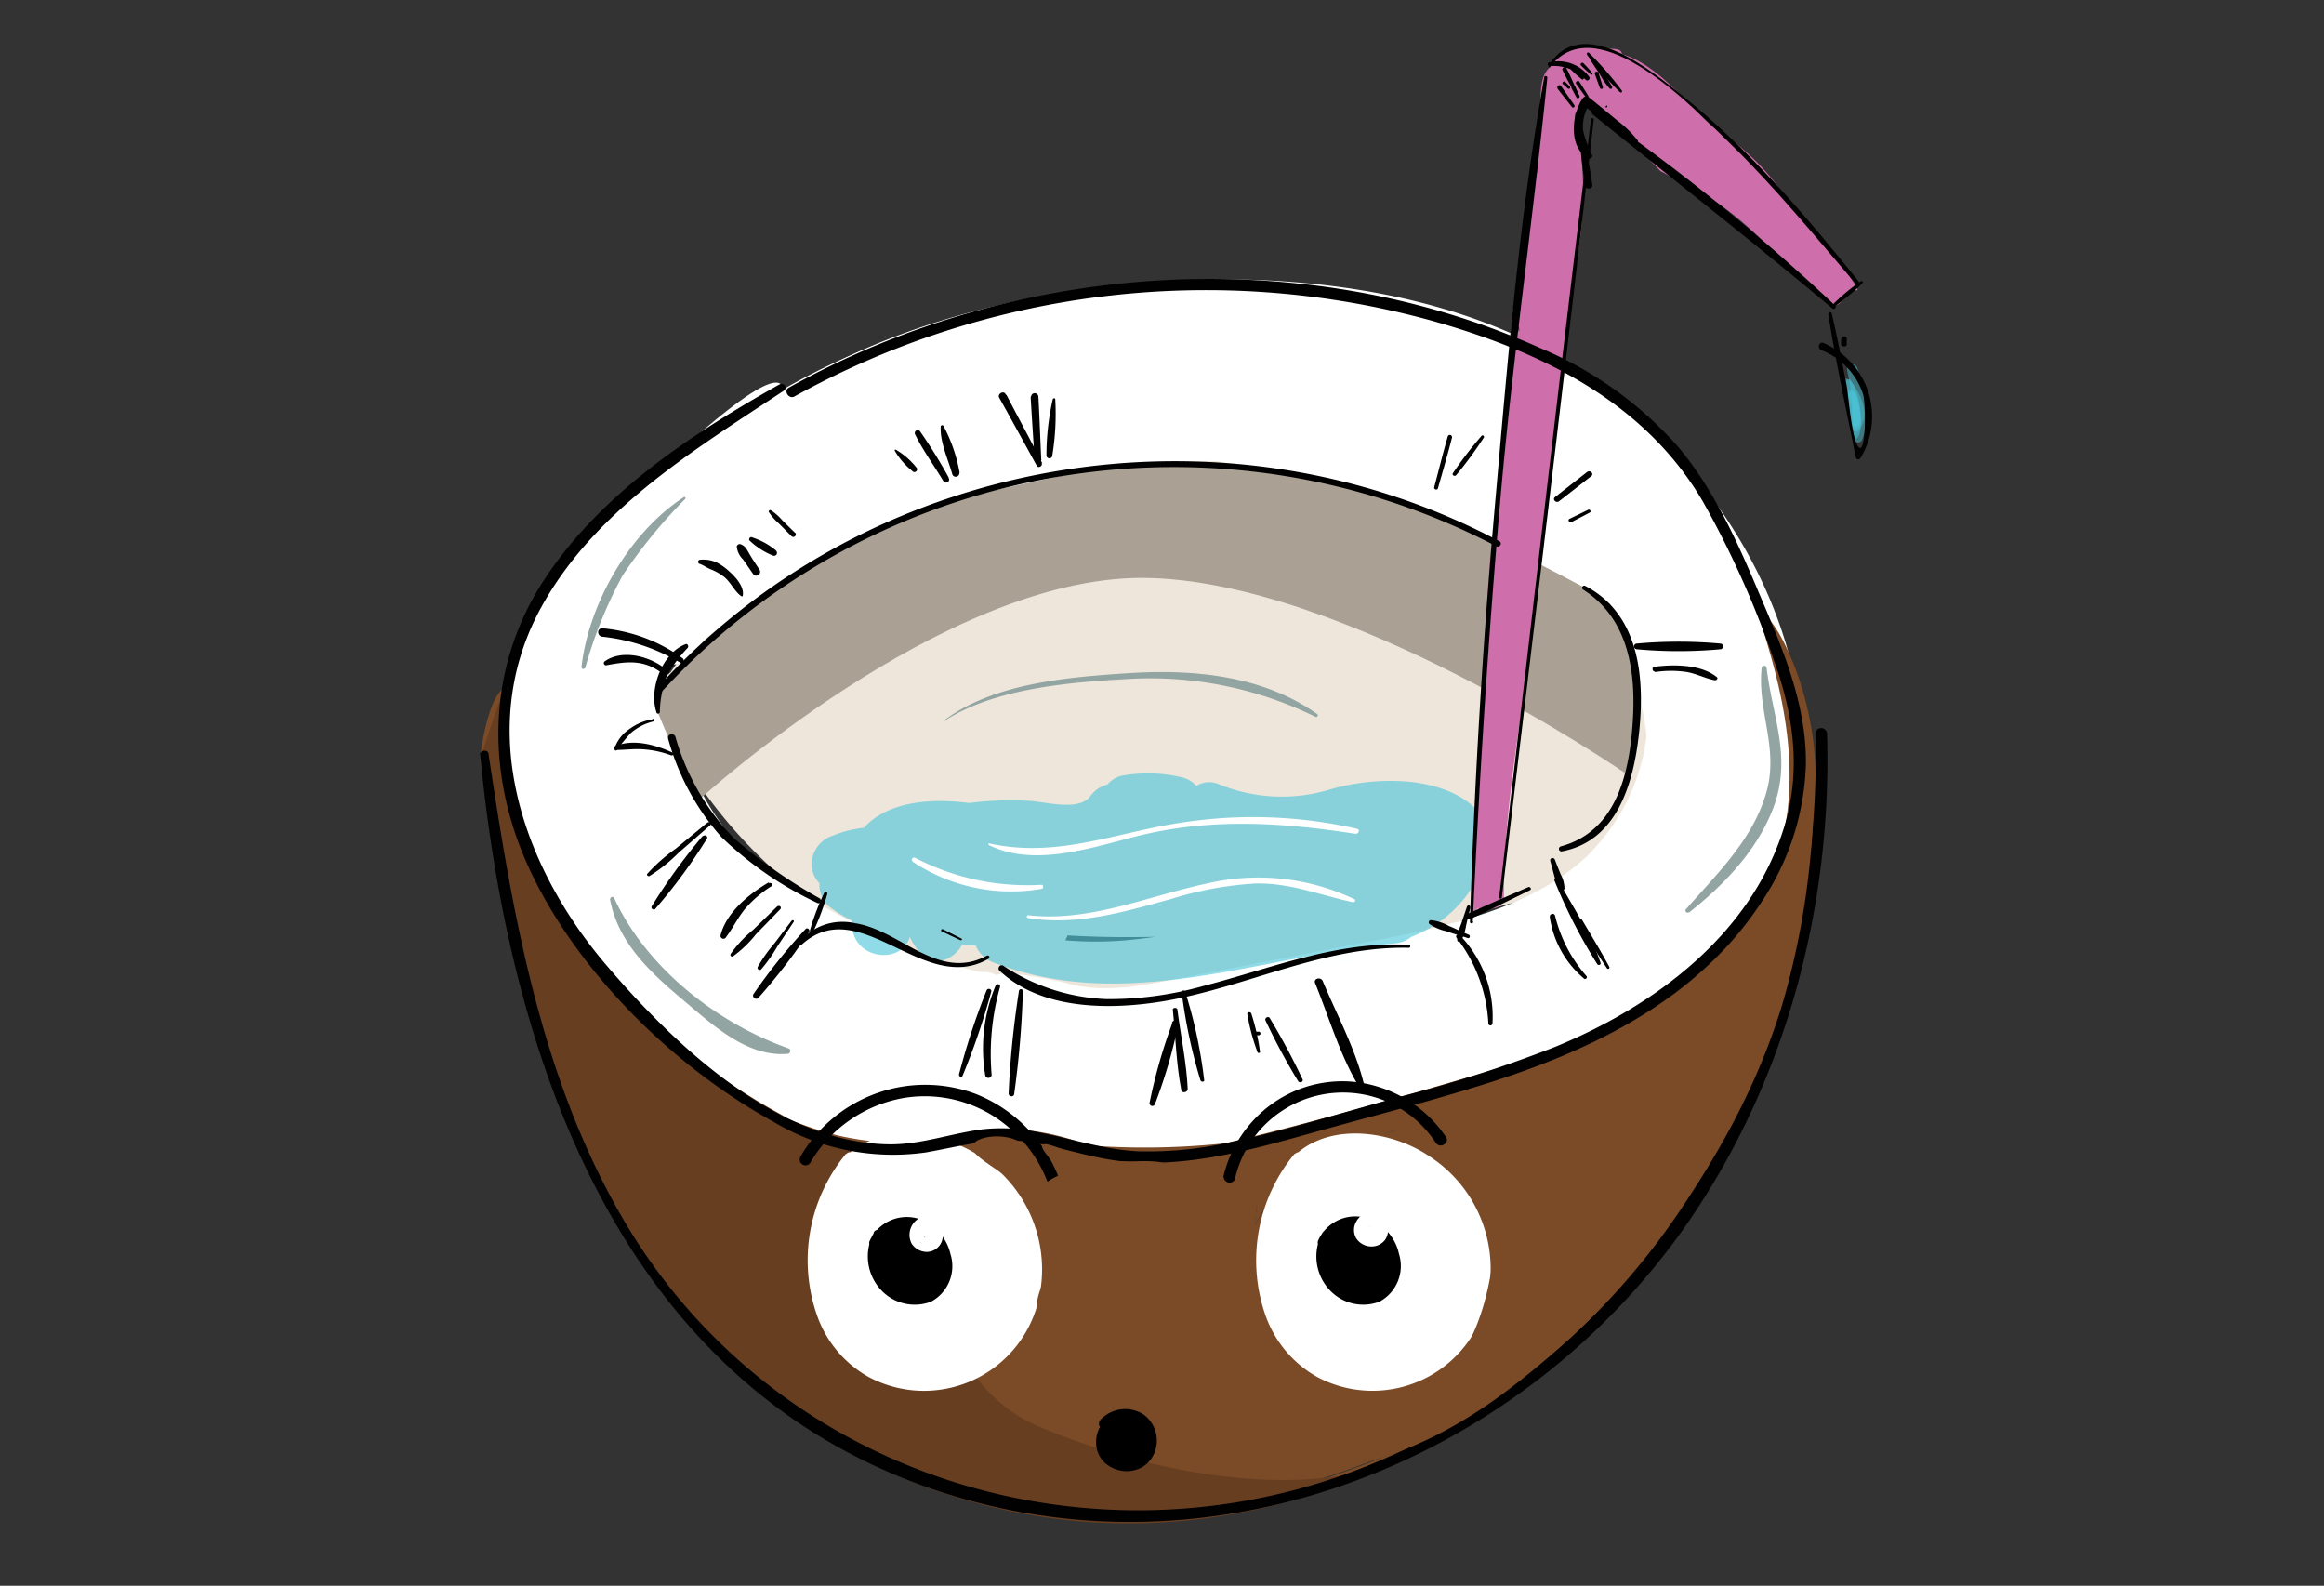 <svg xmlns="http://www.w3.org/2000/svg" viewBox="0 0 198.43 135.39"><rect x="0" y="0" width="198.43" height="135.39" fill="#333333" stroke="none"/><defs><style>.cls-1{fill:none;}.cls-2{fill:#eee6da;}.cls-3{fill:#feffff;}.cls-4{fill:#fff;}.cls-12,.cls-5{fill:#4bc5d9;}.cls-5{opacity:0.62;}.cls-6{fill:#aaa093;}.cls-7{fill:#7b4a26;}.cls-8{fill:#683e21;}.cls-9{fill:#92a5a3;}.cls-10{fill:#ce6eab;}.cls-11{opacity:0.47;}.cls-13{fill:#010101;}</style></defs><g id="illustration"><path class="cls-1" d="M67.79,55.31l-.11-.16c-.36.26-.73.52-1.08.79Z"/><path class="cls-1" d="M91.15,79.83a3.1,3.1,0,0,1-.21.45,30.91,30.91,0,0,0,5.09,0c.88-.08,1.77-.19,2.66-.31C96.19,80,93.66,80,91.15,79.83Z"/><path class="cls-2" d="M134.65,51.17c-8.8-9.19-25.72-12.9-37.84-12.34-15.12.79-32.8,8.5-39.55,18.56a2.21,2.21,0,0,0-.5,2.7,2.44,2.44,0,0,0,.09,2.1,41.15,41.15,0,0,0,22,19.92,2.37,2.37,0,0,0,.78.29,46.76,46.76,0,0,0,6.3,1.87c7.18,1.58,13.39.61,20.47-1,6.88-1.36,14.65-2.91,21.07-5.74,4.57-1.24,9.07-1.65,12.64-11.26C142.09,60.94,138.39,55.1,134.65,51.17ZM67.79,55.31l-1.19.63c.35-.27.72-.53,1.08-.79Zm23.15,25a3.1,3.1,0,0,0,.21-.45c2.51.15,5,.18,7.54.12-.89.12-1.78.23-2.66.31A30.91,30.91,0,0,1,90.94,80.28Z"/><path class="cls-1" d="M135.1,38.83l0,0-.23-.17Z"/><path class="cls-1" d="M92.4,91.91l-.91.06.9.25C92.39,92.11,92.39,92,92.4,91.91Z"/><path class="cls-1" d="M137.17,54a2.38,2.38,0,0,1-1.48-1.08c-3.82-5.89-10.36-8.31-16.82-10.09-7.14-2-14.63-4-22.06-4s-14.72,2.79-21.54,5.54c-6.14,2.47-12,5.74-15.9,11.27a2.56,2.56,0,0,1-3.11.92c.49,1.91,2,5.16,2.15,6.43.5,3.8,2.63,6.88,5.11,9.8,4.72,4,14.3,9,20.28,10.21a2.13,2.13,0,0,1,1.27.21,2.49,2.49,0,0,1,.93-.15,31.47,31.47,0,0,1,5.69,1c3.19.66,6.31,0,9.46-.66l15.53-3c10.17-2,20-4.17,23.77-15.09a2.78,2.78,0,0,1,.21-.46A17.54,17.54,0,0,0,137.17,54Z"/><path class="cls-1" d="M143.16,47.77l.17-.09c-.18-.29-.36-.58-.56-.87Z"/><path class="cls-3" d="M139.67,35.56c-4.77-4-10.4-7.6-16.45-8.9C116.81,25.24,110.71,24,104.15,24,90,23.88,74.69,27.66,62.9,35.72a1.89,1.89,0,0,0-.59.66,2.85,2.85,0,0,0-.71.3v0C54.62,41.1,47.35,46,44.37,54S44.21,69.84,48,76.74c7,12.8,22.57,29.16,37.91,19.57a2.16,2.16,0,0,0,.75-.81c5.45,2.67,11.74,2.83,17.68,1.77a70.41,70.41,0,0,0,9.74-2.53A2.3,2.3,0,0,0,116,95h0c8.62-2.34,17.24-5.17,24.54-10.19a27.11,27.11,0,0,0,3.33-1.94,21.91,21.91,0,0,0,9.76-15.52C155.18,55.73,148.53,43,139.67,35.56Zm.78,29.79c-3.8,10.92-13.6,13.11-23.77,15.09l-15.53,3c-3.15.61-6.27,1.32-9.46.66a31.47,31.47,0,0,0-5.69-1,2.49,2.49,0,0,0-.93.15A2.13,2.13,0,0,0,83.8,83c-6-1.19-15.56-6.24-20.28-10.21-2.48-2.92-4.61-6-5.11-9.8-.16-1.27-1.66-4.52-2.15-6.43a2.56,2.56,0,0,0,3.11-.92c3.87-5.53,9.76-8.8,15.9-11.27,6.82-2.75,14.11-5.56,21.54-5.54s14.92,2,22.06,4c6.46,1.78,13,4.2,16.82,10.09A2.38,2.38,0,0,0,137.17,54a17.54,17.54,0,0,1,3.49,10.89A2.78,2.78,0,0,0,140.45,65.35ZM135.1,38.83l-.19-.2.23.17ZM92.4,91.91c0,.1,0,.2,0,.31l-.9-.25Zm50.93-44.23-.17.09-.39-1C143,47.1,143.15,47.39,143.33,47.68Z"/></g><g id="Layer_4" data-name="Layer 4"><path class="cls-4" d="M66.68,32.81c-2-1.83-17.91,14.62-19.82,16.81a15.89,15.89,0,0,0-2,2.94,24.71,24.71,0,0,0-1,2.74C40.35,66.75,47.76,77.67,50.68,82c2.57,3.79,7,10.21,15.38,13.74,2.84,1.2,7.47,3.68,13.14,2.68,3.21-.57,6-1.43,9.34-.81,2.51.47,4.93,1.32,7.49,1.58,5.54.55,11-1,16.28-2.48s10.48-2.78,15.64-4.46c8.81-2.88,17.38-7.27,22.59-15.25a22.43,22.43,0,0,0,3.78-11.67c.17-5-1.46-8.8-4-14.69a44.49,44.49,0,0,0-5.67-10.41,37.88,37.88,0,0,0-13.07-10.54c-21.07-11.09-56.59-5.06-68.42,7a49.65,49.65,0,0,0-4.59,5.6c-4.83,7-8.48,16.26-6.62,17.57,1.44,1,4.87-3.67,15.79-10.44,4.68-2.9,7.42-4.6,11.71-6.11,3.42-1.2,7.55-1.82,15.79-3.06,6.75-1,8.5-1,10.19-.76s1.74.38,8.92,2c5.43,1.25,5.38,1.15,6.36,1.52,3.89,1.47,4.19,2.79,8.41,4.84,4.68,2.29,5.25,1.1,7.38,2.8,4.85,3.87,4.13,11.71,4.08,12.23a17.11,17.11,0,0,1-4.33,9.42c-3.18,3.7-6.83,5.08-12.23,7.13a88.44,88.44,0,0,1-14.51,3.82c-3.85.79-4.58.75-7.39,1.53-3.3.93-4.38,1.57-6.62,1.53-1.85,0-2.75-.5-5.86-1.53-.38-.13-3.23-.93-8.91-2.55C73.07,80,72.16,80,70.54,78.65c-1.15-.93-1.72-1.73-3.82-3.31a37.38,37.38,0,0,0-4.33-2.8c-3.93-2.38-5.24-9.8-5.35-14.27C56.7,43.86,68.3,34.28,66.68,32.81Z"/><path class="cls-5" d="M127.66,72.34c-.61-3.74-3.9-5.24-7.35-5.6a18.64,18.64,0,0,0-6.85.69,14.12,14.12,0,0,1-9.4-.48,2.05,2.05,0,0,0-1.91.15,2.44,2.44,0,0,0-1.15-.71,12.45,12.45,0,0,0-5.33-.14,2.52,2.52,0,0,0-1.12.73,2.6,2.6,0,0,0-1.46,1c-.93,1.29-3.81.49-5.09.4a27.39,27.39,0,0,0-5.2.17l-.12,0c-2.88-.37-6.41-.22-8.56,1.76a3.89,3.89,0,0,0-.34.36,9.9,9.9,0,0,0-2.66.67,2.57,2.57,0,0,0-1.74,3.07,2.37,2.37,0,0,0,.59,1,2.49,2.49,0,0,0,.71,1.89h0a9.57,9.57,0,0,0,2.06,1.28c0,.17,0,.34,0,.51C73,82,77,82.33,77.68,80a6.58,6.58,0,0,0,.74,1.18c1.22,1.54,3,.82,3.75-.55l1.15.11a2.54,2.54,0,0,0,1.47,1.42h0c11.42,4.44,22.79-.54,34.32-1.62a2.5,2.5,0,0,0,1.4-.56,10.63,10.63,0,0,0,5.53-4.77A2.61,2.61,0,0,0,127.66,72.34Z"/><path class="cls-6" d="M59.78,68.2S80.49,49.26,97.59,49.34,138.75,66,138.75,66l.77-1.55.28-3.82V57.12l-1.33-3.63-1-1.92-2.33-1.48S125.58,45,122.45,43.9s-8.72-2.7-8.72-2.7l-7.26-1.28-7-.34-7.41.74-6.26,1.33L79.7,43l-9,4.46-7.22,4.8L58.2,57.12l-1.94,2.07L56,60.42S58.54,66.74,59.78,68.2Z"/><path class="cls-4" d="M84.37,72.12c4,2,8.94.19,13-.8,6.18-1.49,12.16-1.09,18.37-.13.28,0,.41-.37.12-.43a39.84,39.84,0,0,0-14.68-.57C95.39,71,90.38,73.33,84.42,72a.08.08,0,0,0,0,.1s0,0,0,0Z"/><path class="cls-4" d="M87.76,78.38c4.24.67,8.16-.51,12.21-1.62a30.13,30.13,0,0,1,7.23-1.33c3-.06,5.51,1,8.33,1.6.15,0,.27-.18.11-.26a19.15,19.15,0,0,0-12.58-1.34c-5.08,1.08-10,3.31-15.27,2.71a.12.12,0,0,0,0,.24Z"/><path class="cls-4" d="M77.93,73.57a15.2,15.2,0,0,0,11,2.32.18.18,0,0,0,0-.35,20.71,20.71,0,0,1-10.79-2.3.19.19,0,0,0-.19.33Z"/><path class="cls-7" d="M116.35,106.88l.32-.87-1.2.27c-.06,1.18-.09,2.35-.21,3.21C115.66,108.54,116.06,107.65,116.35,106.88Z"/><path class="cls-7" d="M109.35,110.57c.22-1.14.47-2.27.74-3.4l-.4,0C109.58,108.29,109.49,109.44,109.35,110.57Z"/><path class="cls-7" d="M117.27,119.93q-1.93.51-3.93.84a21.81,21.81,0,0,1-3.68,2c.78-.2,1.56-.4,2.34-.64A40.41,40.41,0,0,0,117.27,119.93Z"/><path class="cls-7" d="M110.32,103.14c-.14.55-.25,1.11-.34,1.67.26-.09.53-.17.79-.27.16-.6.33-1.19.5-1.78l-1,.07A1.05,1.05,0,0,1,110.32,103.14Z"/><path class="cls-7" d="M103.93,103.46a2.32,2.32,0,0,0,0,1.26c.17-.56.35-1.11.55-1.66h-.33A1.14,1.14,0,0,1,103.93,103.46Z"/><path class="cls-7" d="M107.28,103.16l-.15,1.53a9,9,0,0,1,1-1.75l-.88,0A1,1,0,0,1,107.28,103.16Z"/><path class="cls-7" d="M77.7,118.24c1.06.55,2.14,1.06,3.22,1.55a.86.86,0,0,1,.23-.39C80,119.05,78.84,118.66,77.7,118.24Z"/><path class="cls-7" d="M84.65,97.27a.73.73,0,0,1-.11,1c-.34.17-.7.32-1.05.46,1-.1,2.07-.15,3.11-.17-.49-.19-1-.38-1.46-.6l0,0a.5.5,0,0,1,.25-.93c2.43.25,4.82.49,7.2.66a18.7,18.7,0,0,0-7.73-1.26,20.61,20.61,0,0,0-4.3.79c1.18-.1,2.39-.21,3.66-.3A.71.71,0,0,1,84.65,97.27Z"/><path class="cls-7" d="M100.75,103.07c0,.06,0,.12,0,.17a1.13,1.13,0,0,1-.16.33c.11.43.19.86.26,1.31a6.88,6.88,0,0,1,.44-1.8Z"/><path class="cls-7" d="M51,98.42s0,0,0-.08L50.73,98c-3-3.8-3.3-8.65-5.19-13v0a.41.41,0,0,1,0-.36A30.53,30.53,0,0,1,44,75.5c-.31-1.58-.6-3.16-.82-4.75v0c0-.12.25-.13.25,0,.32.9.61,1.82.88,2.75a.38.38,0,0,1,.5.18c.15.33.28.66.4,1,5.06,5.63,8.62,12.08,14.86,16.69a32,32,0,0,0,7.14,4.07c-27.18-14.71-24-36.8-24-36.8-1.6.7-2.19,5.85-2.19,5.85s.07.62,2.19,13.11A68.13,68.13,0,0,0,52,102.17a12.34,12.34,0,0,1-1-3.72Z"/><path class="cls-7" d="M124,108.4l-.27.1c-.16.76-.34,1.51-.55,2.26C123.47,110,123.77,109.18,124,108.4Z"/><path class="cls-7" d="M119.72,107.78l.14-.06c.28-.9.58-1.79.91-2.65l-.47.11C120.11,106.05,119.92,106.91,119.72,107.78Z"/><path class="cls-7" d="M124.62,105.38c.06-.45.11-.9.17-1.36l-.27.08c-.08.48-.15,1-.23,1.45Z"/><path class="cls-7" d="M91.92,102.89a11.51,11.51,0,0,1,1.15.12.8.8,0,0,1,.19-.13l-1.37,0Z"/><path class="cls-7" d="M63.1,96.55a1.11,1.11,0,0,1,.39-.44c-.93-.5-1.81-1-2.63-1.58-.33-.21-.65-.44-1-.67C61,94.72,62.06,95.62,63.1,96.55Z"/><path class="cls-7" d="M145.8,86.51c.21-.34.42-.69.65-1v0a.89.89,0,0,1,1.31-.13l.6-1.76a27,27,0,0,1-2.92,2.18A1.38,1.38,0,0,1,145.8,86.51Z"/><path class="cls-7" d="M86.6,103.47h0c0-.23.07-.46.11-.69h-.32C86.48,103,86.53,103.24,86.6,103.47Z"/><path class="cls-7" d="M47.59,84.14a17,17,0,0,1,0-2.14v.07a.53.53,0,0,1,.15-.36.44.44,0,0,1,.19-.12c-.52-.8-1-1.6-1.48-2.42.31,1.5.59,3,1,4.47A3.67,3.67,0,0,0,47.59,84.14Z"/><path class="cls-7" d="M57.62,93.32a1,1,0,0,1,1.22-.23c-.77-.57-1.53-1.18-2.28-1.82C56.93,92,57.28,92.63,57.62,93.32Z"/><path class="cls-7" d="M54.82,102.62c-.47-.5-1-1-1.41-1.5.51.88,1,1.75,1.58,2.59A6.52,6.52,0,0,1,54.82,102.62Z"/><path class="cls-7" d="M155,65.54c-.33-9.31-5.78-16.16-4.37-11.46s5.14,16.78-2.43,25.1S128.62,91,128.62,91s-15.09,4.57-24.3,6.67l.68-.07a91.82,91.82,0,0,0,18.32-4.64c6.13-2.11,12.68-4.13,18.31-7.4,5.88-3.41,8.23-7.75,11-13.61a.39.39,0,0,1,.31-.24c.18-.84.37-1.67.61-2.49h0a.24.24,0,0,1,.46.07,32.15,32.15,0,0,1-1.67,12.93A34.84,34.84,0,0,1,147.59,96a56,56,0,0,1-27,27.3C109,128.75,91.85,131.93,80,125.46l0,.05a.37.37,0,0,1-.18-.31v0c-.89-.31-1.77-.61-2.66-.86-2.67-.75-6.12-1.71-7.66-4.17-4.13-2-7.79-6-10.73-9-1.1-1.12-2.25-2.33-3.33-3.63,3.18,4.53,5.88,7.38,6.6,8.38,1.77,2.46,25.48,23.75,58.34,8S155.35,74.84,155,65.54Z"/><path class="cls-7" d="M141.44,88.1l0,0-.05,0Z"/><path class="cls-7" d="M114.78,98.48A10.46,10.46,0,0,1,119,96.6l.16-.12c-2.72.88-5.52,1.7-8.36,2.37C112.11,98.76,113.45,98.63,114.78,98.48Z"/><path class="cls-7" d="M96.48,103.27a15,15,0,0,1,.78,2.07,22.52,22.52,0,0,1,.33-2.33l-1.34,0A1,1,0,0,1,96.48,103.27Z"/><path class="cls-7" d="M94.63,103.33s0,0,0,.06a1,1,0,0,1,.34-.46l-.77,0A1,1,0,0,1,94.63,103.33Z"/><path class="cls-7" d="M73.91,103c1,.56,2,1.08,3.09,1.55a2.77,2.77,0,0,1,.36-.74.3.3,0,0,1,.08-.08.24.24,0,0,1,.33.08,1.56,1.56,0,0,0,1.21.67,11.37,11.37,0,0,0-.23-1.32A30.05,30.05,0,0,1,73.91,103Z"/><path class="cls-7" d="M80.41,103.47c0-.13,0-.26,0-.39l-.27,0C80.22,103.22,80.32,103.34,80.41,103.47Z"/><path class="cls-7" d="M139,89.91l-.11.15v0c.27-.4.55-.8.85-1.18l-.71.32A.49.49,0,0,1,139,89.91Z"/><path class="cls-7" d="M89.26,103l.48,0v0s0-.1,0-.14h-.52A2,2,0,0,1,89.26,103Z"/><path class="cls-7" d="M69.47,120.12c1.54,2.46,5,3.42,7.66,4.17.89.25,1.77.55,2.66.86v0a.37.37,0,0,0,.18.31l0-.05c11.85,6.47,29,3.29,40.59-2.18a56,56,0,0,0,27-27.3,34.84,34.84,0,0,0,4.76-13.79A32.15,32.15,0,0,0,154,69.26a.24.24,0,0,0-.46-.07h0c-.24.82-.43,1.65-.61,2.49a.39.39,0,0,0-.31.24c-2.77,5.86-5.12,10.2-11,13.61-5.63,3.27-12.18,5.29-18.31,7.4A91.82,91.82,0,0,1,105,97.57l-.68.07a65.25,65.25,0,0,1-11.77.13c-2.38-.17-4.77-.41-7.2-.66a.5.5,0,0,0-.25.93l0,0c.48.22,1,.41,1.46.6-1,0-2.07.07-3.11.17.35-.14.71-.29,1.05-.46a.73.73,0,0,0,.11-1,.71.71,0,0,0-.47-.27c-1.27.09-2.48.2-3.66.3a25.57,25.57,0,0,1-9-.45,33,33,0,0,1-4.34-1.45,32,32,0,0,1-7.14-4.07c-6.24-4.61-9.8-11.06-14.86-16.69-.12-.34-.25-.67-.4-1a.38.38,0,0,0-.5-.18c-.27-.93-.56-1.85-.88-2.75,0-.13-.27-.12-.25,0v0c.22,1.59.51,3.17.82,4.75a30.53,30.53,0,0,0,1.58,9.09.41.41,0,0,0,0,.36v0c1.89,4.35,2.2,9.2,5.19,13l.29.34s0,0,0,.08v0a12.34,12.34,0,0,0,1,3.72,22,22,0,0,0,3.42,5.32c1.08,1.3,2.23,2.51,3.33,3.63C61.68,114.13,65.34,118.15,69.47,120.12Zm11.45-.33c-1.08-.49-2.16-1-3.22-1.55,1.14.42,2.29.81,3.45,1.16A.86.86,0,0,0,80.92,119.79ZM124,108.4c-.25.78-.55,1.57-.82,2.36.21-.75.39-1.5.55-2.26Zm.77-4.38c-.06.46-.11.91-.17,1.36l-.33.17c.08-.48.15-1,.23-1.45Zm-4.93,3.7-.14.06c.2-.87.39-1.73.58-2.6l.47-.11C120.44,105.93,120.14,106.82,119.86,107.72ZM116.67,106l-.32.87c-.29.77-.69,1.66-1.09,2.61.12-.86.15-2,.21-3.21Zm-7.32,4.56c.14-1.13.23-2.28.34-3.42l.4,0C109.82,108.3,109.57,109.43,109.35,110.57Zm4,10.2q2-.33,3.93-.84a40.41,40.41,0,0,1-5.27,2.15c-.78.24-1.56.44-2.34.64A21.81,21.81,0,0,0,113.34,120.77Zm-2.57-16.23c-.26.1-.53.18-.79.27.09-.56.2-1.12.34-1.67a1.05,1.05,0,0,0,0-.31l1-.07C111.1,103.35,110.93,103.94,110.77,104.54Zm-3.64.15.15-1.53a1,1,0,0,0,0-.17l.88,0A9,9,0,0,0,107.13,104.69Zm-3.24,0a2.32,2.32,0,0,1,0-1.26,1.14,1.14,0,0,0,.18-.39h.33C104.24,103.61,104.06,104.16,103.89,104.72Zm-3.06.16c-.07-.45-.15-.88-.26-1.31a1.13,1.13,0,0,0,.16-.33s0-.11,0-.17h.52A6.88,6.88,0,0,0,100.83,104.88ZM141.44,88.1l0,0,.05,0Zm-2.59,2v0l.11-.15a.49.49,0,0,0,0-.68l.71-.32C139.4,89.29,139.12,89.69,138.85,90.09ZM119,96.6a10.46,10.46,0,0,0-4.18,1.88c-1.33.15-2.67.28-4,.37,2.84-.67,5.64-1.49,8.36-2.37Zm-21.7,8.74a15,15,0,0,0-.78-2.07,1,1,0,0,0-.23-.3l1.34,0A22.52,22.52,0,0,0,97.26,105.34Zm-2.61-2s0,0,0-.06a1,1,0,0,0-.41-.42l.77,0A1,1,0,0,0,94.65,103.39ZM93.07,103a11.51,11.51,0,0,0-1.15-.12l0,0,1.37,0A.8.8,0,0,0,93.07,103Zm-3.34-.21s0,.09,0,.14v0l-.48,0a2,2,0,0,0-.05-.24Zm-9.34.28c0,.13,0,.26,0,.39-.09-.13-.19-.25-.29-.37Zm-1.64.11a11.37,11.37,0,0,1,.23,1.32,1.56,1.56,0,0,1-1.21-.67.24.24,0,0,0-.33-.08.3.3,0,0,0-.08.08,2.77,2.77,0,0,0-.36.74c-1.06-.47-2.09-1-3.09-1.55A30.05,30.05,0,0,0,78.75,103.19Zm69.62-19.61-.6,1.76a.89.89,0,0,0-1.31.13v0c-.23.33-.44.68-.65,1a1.38,1.38,0,0,0-.35-.75A27,27,0,0,0,148.37,83.58Zm-61.64,19.2c0,.23-.08.46-.11.69h0c-.07-.23-.12-.46-.19-.68ZM60.86,94.53c.82.55,1.7,1.08,2.63,1.58a1.11,1.11,0,0,0-.39.44c-1-.93-2.11-1.83-3.21-2.69C60.21,94.09,60.53,94.32,60.86,94.53Zm-2-1.44a1,1,0,0,0-1.22.23c-.34-.69-.69-1.37-1.06-2C57.31,91.91,58.07,92.52,58.84,93.09Zm-10.9-11.5a.44.44,0,0,0-.19.12.53.53,0,0,0-.15.36V82a17,17,0,0,0,0,2.14,3.67,3.67,0,0,1-.17-.5c-.37-1.47-.65-3-1-4.47C46.92,80,47.42,80.79,47.94,81.59Zm6.88,21a6.52,6.52,0,0,0,.17,1.09c-.55-.84-1.07-1.71-1.58-2.59C53.87,101.63,54.35,102.12,54.82,102.62Z"/><path class="cls-8" d="M120.4,124.31c-32.87,15.74-56.58-5.55-58.34-8S46.49,100.15,43.23,78C41.11,65.51,41,64.88,41,64.88a127.52,127.52,0,0,1,5.48-14.64s-16,24.81,21.48,46c7.5,2.59,4.13,2.47,10.23,2.08,0,0-.74,18.75,10.53,23.48s23.86,6.14,31.64,2.5"/><path class="cls-9" d="M58.38,42.45c-4.62,3-8.13,9.09-8.73,14.5,0,.21.28.23.34,0a37.5,37.5,0,0,1,3.18-7.83A44.48,44.48,0,0,1,58.5,42.6C58.57,42.52,58.5,42.38,58.38,42.45Z"/><path class="cls-9" d="M150.42,57c-.4,3.59,1.41,6.73.46,10.41-1.07,4.12-4.19,7.08-6.89,10.18a.18.18,0,0,0,.2.3.12.12,0,0,0,.05,0c2.95-2.33,5.76-5.26,7.14-8.84,1.65-4.31,0-7.66-.54-12a.21.21,0,0,0-.42,0Z"/><path class="cls-9" d="M52.09,76.81c.68,3.63,3.39,6.18,6.12,8.47,2.53,2.12,5.52,5,9.06,4.69a.25.25,0,0,0,.21-.27.24.24,0,0,0-.15-.19c-6.12-2.17-12.12-6.86-14.9-12.85C52.33,76.46,52.05,76.66,52.09,76.81Z"/><path class="cls-9" d="M80.63,61.55c4.28-2.79,10.75-3.31,15.7-3.58a31.86,31.86,0,0,1,16,3.24.14.14,0,0,0,.17-.08.15.15,0,0,0,0-.14c-4.63-3.31-10.53-3.87-16.08-3.52-5.13.33-11.51.83-15.76,4-.06.05,0,.16.06.11Z"/><path class="cls-10" d="M128.59,60.36l-.12,1.45c0-.08,0-.15,0-.23a45.26,45.26,0,0,0,.48-5.2C128.84,57.72,128.7,59.05,128.59,60.36Z"/><path class="cls-10" d="M129.87,48.18l0,.09a.24.24,0,0,0,0-.08Z"/><path class="cls-10" d="M141.78,14.61c1.52.81,3.35,1.87,4.86,2.71a28.73,28.73,0,0,1,3.47,2.87c.69.88,1.46,1,2,2,.74,1.28,2.13,2.32,4.36,3.81.54.2.7-.28.95-.43.06,0,.72-.84.76-.9s-.12-.05,0,0c.76.37.37-.14-.16-.93-2-3-4.43-5.07-6.29-7.91a19.39,19.39,0,0,0-5.1-4.7c-2.1-1.58-4.84-5.58-8.15-6.5,0-.7-1.42-.37-2-.46s-1.55-.58-2.13-.21c-.91.14-1.63,1.34-2.22,2-.93,1.09-.32,3.21-1,4.95a24.29,24.29,0,0,0,.23,2.66,7.34,7.34,0,0,0-.13,1.12,7.71,7.71,0,0,0-.53,2.28c-.66,3.79-1,5.51-1.48,9.36,0-.06,0,0,.47,1.6,0,0,.06.35,0,.37s-.48-2-.49-2L129,28.26a12.53,12.53,0,0,0,0,3.12l-.2.95c-.09,1.69-.21,3.42-.37,5.19-.29,3.34-.69,6.51-1.16,9.52q-.41,5.64-.71,11.44-.48,9.18-.74,18c0,.06-.45,2.93.06,1.25,0,0,.35-.13.36-.17l-.36.17c0,.17.36-.34.36-.17,0,.58.59,0,1.17,0a1,1,0,0,0,1-1c0-9.59,2.18-17.46,2.79-27.72a2.45,2.45,0,0,0,.43-1.06c.85-7.14,1.67-14.27,2.45-21.57.75-5.78,1.7-8.57.58-15.61,0-.09-.21-.66-.19-.75.1-.52.38-.4.68-.84s1,.43,1.31.19m1.15,1.34c-.23-.14-1-.87-.94-.66m-6.9,38.38h.05a.19.19,0,0,0,0,.08Z"/><g class="cls-11"><path class="cls-12" d="M157.73,31.68a21.83,21.83,0,0,1,.45,3.23,13.61,13.61,0,0,0,.14,2.63.36.36,0,0,0,.46.22.37.37,0,0,0,.22-.22c.7-1.78.09-4.31-.4-6.1a.45.45,0,0,0-.56-.31A.44.44,0,0,0,157.73,31.68Z"/></g><g class="cls-11"><path class="cls-12" d="M157.78,33.72c.09.65.17,1.31.21,2a4,4,0,0,0,.21,1.61.23.23,0,0,0,.33.09.2.2,0,0,0,.09-.09c.6-1,.12-2.66-.22-3.67-.11-.31-.67-.28-.62.09Z"/></g><g class="cls-11"><path class="cls-12" d="M157.8,33.33c-.32.43,0,1.27.08,1.76s-.06,1.18.4,1.51a.3.3,0,0,0,.26,0c.54-.35.34-1.2.24-1.74s-.2-1.46-.79-1.61A.18.18,0,0,0,157.8,33.33Z"/></g><g class="cls-11"><path class="cls-12" d="M157.37,32.77a6.27,6.27,0,0,1,.74,2,15.53,15.53,0,0,0,.15,1.93.22.22,0,0,0,.27.16.21.21,0,0,0,.1-.06c1.21-1.2.23-3.45-.81-4.4a.3.3,0,0,0-.41,0,.3.3,0,0,0,0,.33Z"/></g><g class="cls-11"><path class="cls-12" d="M157.57,32.72c.11.58.21,1.17.3,1.75a10.13,10.13,0,0,0,.23,1.73.35.35,0,0,0,.42.23.35.35,0,0,0,.23-.23,5.47,5.47,0,0,0-.68-3.69C157.92,32.22,157.52,32.43,157.57,32.72Z"/></g><path class="cls-13" d="M56.45,59.11a59.44,59.44,0,0,1,71.31-12.47c.29.15.54-.28.26-.43C104.28,33.61,74.14,38.8,56.1,58.76,55.88,59,56.24,59.35,56.45,59.11Z"/><path class="cls-13" d="M135.17,50.34c3.94,2.5,4.53,7.12,4.23,11.42S138,71,133.24,72.27a.23.23,0,0,0-.12.29.22.22,0,0,0,.24.13c4.75-.9,6.12-5.88,6.58-10.06.51-4.69.08-10.17-4.58-12.6a.18.18,0,1,0-.19.31Z"/><path class="cls-13" d="M132.37,73.53c.14.47.25.94.38,1.4A2.48,2.48,0,0,0,133.2,76a.22.22,0,0,0,.31,0,.24.24,0,0,0,.07-.16,2.57,2.57,0,0,0-.32-1.18c-.17-.42-.34-.84-.5-1.26-.09-.24-.46-.15-.39.1Z"/><path class="cls-13" d="M130.49,75.74c-1.75.76-3.49,1.5-5.22,2.3-.3.14,0,.57.25.43,1.72-.79,3.41-1.64,5.12-2.47C130.81,75.92,130.64,75.67,130.49,75.74Z"/><path class="cls-13" d="M125.25,77.42c-.17.49-.33,1-.5,1.48a4.53,4.53,0,0,0-.33,1.35.18.18,0,0,0,.19.17.16.16,0,0,0,.14-.08,4.23,4.23,0,0,0,.43-1.33l.36-1.51a.16.16,0,0,0-.1-.19.15.15,0,0,0-.19.11Z"/><path class="cls-13" d="M125.4,79.8c-.57-.23-1.11-.51-1.68-.74a4,4,0,0,0-1.54-.5.19.19,0,0,0-.19.19.21.21,0,0,0,.05.13,4,4,0,0,0,1.43.62c.61.22,1.24.38,1.85.59C125.5,80.15,125.57,79.87,125.4,79.8Z"/><path class="cls-13" d="M120.36,80.67c-6.18-.35-11.77,2-17.65,3.52a29.75,29.75,0,0,1-8.23,1.11,17.14,17.14,0,0,1-8.84-2.86.25.25,0,0,0-.34.11.26.26,0,0,0,0,.28c3.6,3.45,9.58,3.41,14.17,2.63,7-1.2,13.57-4.71,20.85-4.54a.13.13,0,0,0,.09-.16A.14.14,0,0,0,120.36,80.67Z"/><path class="cls-13" d="M84.25,81.6c-4.14,2.22-7.38-2.19-11.24-2.78a4.81,4.81,0,0,0-4.84,1.7c-.09.14.11.28.23.18,5-4.63,10.43,4.37,16,1.16a.16.16,0,0,0,.06-.21A.16.16,0,0,0,84.25,81.6Z"/><path class="cls-13" d="M69.46,79.49a19.9,19.9,0,0,0,1.18-3.18c0-.15-.17-.26-.25-.11a20.43,20.43,0,0,0-1.23,3.21C69.09,79.6,69.39,79.68,69.46,79.49Z"/><path class="cls-13" d="M70.07,76.75a44.26,44.26,0,0,1-7.4-5.18,20.47,20.47,0,0,1-5-8.66c-.13-.39-.75-.23-.62.17a21,21,0,0,0,4.53,8.37,30.46,30.46,0,0,0,8.24,5.66.2.2,0,0,0,.26-.14.2.2,0,0,0-.06-.22Z"/><path class="cls-13" d="M57.43,64.26c-1.45-.68-3.37-1.21-4.92-.55-.17.08-.07.31.08.32.76,0,1.51-.11,2.27-.06a8.32,8.32,0,0,1,2.47.53C57.47,64.5,57.56,64.33,57.43,64.26Z"/><path class="cls-13" d="M55.75,61.41a4.43,4.43,0,0,0-2,.83,3.22,3.22,0,0,0-1.29,1.68c0,.11.12.22.21.12a16,16,0,0,1,1.17-1.44,4.58,4.58,0,0,1,1.93-1c.16,0,.09-.26-.07-.23Z"/><path class="cls-13" d="M56.34,60.76a9,9,0,0,1,.58-3,11.38,11.38,0,0,1,1.8-2.45c.1-.12,0-.39-.19-.31-2,.77-3.14,3.84-2.49,5.78a.15.15,0,0,0,.3,0Z"/><path class="cls-13" d="M63.42,50.85c.14-.78-.64-1.61-1.18-2.09A4.84,4.84,0,0,0,61.15,48a2.79,2.79,0,0,0-1.37-.21.17.17,0,0,0-.17.19.17.17,0,0,0,.12.16c.32.1.62.33.94.46a4.57,4.57,0,0,1,1.14.64c.59.46.88,1.23,1.47,1.65a.1.1,0,0,0,.13,0h0Z"/><path class="cls-13" d="M64.85,48.64c-.28-.43-.58-.86-.84-1.31s-.37-.72-.79-.87a.26.26,0,0,0-.31.19.09.09,0,0,0,0,.05,1.81,1.81,0,0,0,.54,1.07L64.3,49A.32.32,0,1,0,64.85,48.64Z"/><path class="cls-13" d="M66.26,47a6.23,6.23,0,0,0-2.07-1.13.15.15,0,0,0-.2.1.14.14,0,0,0,0,.17,6.24,6.24,0,0,0,2,1.29.25.25,0,0,0,.25-.43Z"/><path class="cls-13" d="M67.88,45.49l-1.07-1.05a4.42,4.42,0,0,0-1-.88.12.12,0,0,0-.16.06.09.09,0,0,0,0,.1,4.65,4.65,0,0,0,.88,1l1.06,1.07a.22.22,0,0,0,.31-.31Z"/><path class="cls-13" d="M81,40.77a43.05,43.05,0,0,0-2.44-3.94.25.25,0,0,0-.35-.06.25.25,0,0,0-.08.31c.67,1.37,1.62,2.66,2.42,4,.18.29.63,0,.45-.26Z"/><path class="cls-13" d="M78.24,39.91a6.33,6.33,0,0,0-1.72-1.5.1.1,0,0,0-.12,0,.11.11,0,0,0,0,.08,6.29,6.29,0,0,0,1.49,1.72C78.11,40.47,78.46,40.13,78.24,39.91Z"/><path class="cls-13" d="M81.94,40.39a13.45,13.45,0,0,0-1.37-4,.13.13,0,0,0-.16-.08.13.13,0,0,0-.09.15c-.06,1.32.65,2.8,1,4.06a.31.31,0,0,0,.59-.17Z"/><path class="cls-13" d="M89,39.57c-1-2-2.06-3.9-3.07-5.87l-.54.31a10.85,10.85,0,0,0,1,1.34.13.13,0,0,0,.17,0,.14.14,0,0,0,0-.17,10.57,10.57,0,0,0-.7-1.53c-.18-.35-.73,0-.54.31,1.08,1.93,2.14,3.87,3.2,5.8.15.27.55,0,.41-.24Z"/><path class="cls-13" d="M88.91,39.29c-.09-1.82-.15-3.64-.25-5.45a.31.31,0,0,0-.62.08c.08.61.16,1.2.27,1.81,0,.11.18.07.19,0,.08-.62.12-1.24.16-1.86H88c.1,1.82.23,3.63.34,5.45,0,.34.55.35.54,0Z"/><path class="cls-13" d="M89.85,38.88a22.07,22.07,0,0,0,.25-4.8c0-.11-.18-.09-.21,0a21.61,21.61,0,0,0-.54,4.8A.25.25,0,0,0,89.85,38.88Z"/><path class="cls-13" d="M122.77,41.71c.41-1.45.84-2.9,1.21-4.37a.2.2,0,0,0-.17-.21.2.2,0,0,0-.19.11c-.42,1.45-.78,2.92-1.17,4.38a.18.18,0,0,0,.16.18A.17.17,0,0,0,122.77,41.71Z"/><path class="cls-13" d="M124.34,40.56a33.27,33.27,0,0,0,2.35-3.2c.07-.12-.09-.26-.19-.15a32.68,32.68,0,0,0-2.44,3.18C123.93,40.56,124.22,40.72,124.34,40.56Z"/><path class="cls-13" d="M133.12,42.79l2.75-2.14c.26-.2-.1-.55-.35-.36l-2.75,2.15C132.51,42.63,132.87,43,133.12,42.79Z"/><path class="cls-13" d="M134.17,44.58l1.57-.82c.16-.08,0-.31-.13-.24L134,44.3C133.82,44.39,134,44.67,134.17,44.58Z"/><path class="cls-13" d="M139.71,55.43a39.68,39.68,0,0,0,7.23,0,.25.25,0,0,0,.17-.31.24.24,0,0,0-.17-.17,39.68,39.68,0,0,0-7.23,0,.24.24,0,0,0,0,.47Z"/><path class="cls-13" d="M141.3,57.38a9.12,9.12,0,0,1,2.76,0c.82.15,1.56.55,2.37.7.14,0,.29-.16.16-.27-1.35-1.1-3.71-1.1-5.34-.88-.23,0-.18.43.05.4Z"/><path class="cls-13" d="M132.73,75.2a45.1,45.1,0,0,0,3.65,7.12c.09.13.34.06.28-.11-.82-2.5-2.42-4.86-3.67-7.16C132.89,74.88,132.65,75.05,132.73,75.2Z"/><path class="cls-13" d="M132.33,78.32a8.41,8.41,0,0,0,2.93,5.24c.12.09.3-.09.21-.21a12.15,12.15,0,0,1-2.69-5.15C132.72,77.9,132.27,78,132.33,78.32Z"/><path class="cls-13" d="M134.76,78.76c.81,1.32,1.6,2.65,2.46,3.93a.13.13,0,0,0,.17,0,.14.14,0,0,0,0-.17h0c-.73-1.36-1.54-2.68-2.32-4-.13-.22-.48,0-.35.21Z"/><path class="cls-13" d="M124.37,80.07a13,13,0,0,1,2.71,7.34.18.18,0,0,0,.35,0,10,10,0,0,0-2.81-7.59C124.46,79.65,124.23,79.9,124.37,80.07Z"/><path class="cls-13" d="M106.51,86.66a17.82,17.82,0,0,0,.87,3.2.15.15,0,0,0,.2,0,.14.14,0,0,0,0-.1,18.68,18.68,0,0,0-.74-3.23.2.2,0,0,0-.27-.09A.19.19,0,0,0,106.51,86.66Z"/><path class="cls-13" d="M107.1,88.39h.4a.16.16,0,0,0,.12-.19.16.16,0,0,0-.12-.12h-.4c-.24,0-.24.38,0,.37Z"/><path class="cls-13" d="M108.06,87.14a55.82,55.82,0,0,0,2.78,5.17c.12.18.47.07.38-.15a57,57,0,0,0-2.8-5.23C108.29,86.7,107.94,86.93,108.06,87.14Z"/><path class="cls-13" d="M112.29,83.94c1.17,2.87,2.11,6.12,3.71,8.78a.25.25,0,0,0,.35.06.24.24,0,0,0,.1-.25c-.73-3-2.33-5.94-3.51-8.77C112.77,83.37,112.12,83.54,112.29,83.94Z"/><path class="cls-13" d="M100.1,87.34a44.87,44.87,0,0,0-1.95,6.84.24.24,0,0,0,.45.12,43.57,43.57,0,0,0,2-6.81.29.29,0,0,0-.2-.35.28.28,0,0,0-.34.2h0Z"/><path class="cls-13" d="M100.89,84.68a45.41,45.41,0,0,0,1.61,7.56c.06.15.33.14.32,0a41,41,0,0,0-1.63-7.59.15.15,0,0,0-.22-.06.16.16,0,0,0-.08.14Z"/><path class="cls-13" d="M100.14,86.21c.23,2.26.29,4.61.72,6.84,0,.31.57.24.55-.08-.1-2.25-.59-4.52-.88-6.76C100.53,86,100.11,86,100.14,86.21Z"/><path class="cls-13" d="M87,84.62a77.86,77.86,0,0,0-.88,8.75c0,.25.41.33.47.06a81.14,81.14,0,0,0,.75-8.81A.17.17,0,0,0,87,84.62Z"/><path class="cls-13" d="M85,84.17a13.92,13.92,0,0,0-.87,7.68.28.28,0,0,0,.36.16.28.28,0,0,0,.18-.23,21.11,21.11,0,0,1,.71-7.5C85.46,84,85.09,83.94,85,84.17Z"/><path class="cls-13" d="M84.23,84.57a60.07,60.07,0,0,0-2.35,7.17c0,.17.22.3.3.12a59,59,0,0,0,2.45-7.18C84.71,84.42,84.32,84.32,84.23,84.57Z"/><path class="cls-13" d="M68.78,79.32a49.69,49.69,0,0,0-4.46,5.57.26.26,0,0,0,.13.34.24.24,0,0,0,.27,0,50.6,50.6,0,0,0,4.36-5.65C69.21,79.38,68.92,79.15,68.78,79.32Z"/><path class="cls-13" d="M67.61,78.58l-1.47,1.94a12.71,12.71,0,0,0-1.42,2,.18.18,0,1,0,.29.22,12.53,12.53,0,0,0,1.34-1.9l1.42-2.14c.07-.11-.09-.19-.16-.1Z"/><path class="cls-13" d="M66.41,77.34c-.71.69-1.42,1.39-2.13,2.07a10.14,10.14,0,0,0-1.87,2,.16.16,0,0,0,0,.22.15.15,0,0,0,.2,0,9.82,9.82,0,0,0,1.94-1.87l2.07-2.13a.17.17,0,0,0,0-.24.17.17,0,0,0-.23,0Z"/><path class="cls-13" d="M65.65,75.33c-1.63.94-3.61,2.55-4.11,4.46A.25.25,0,1,0,62,80h0c.59-.78,1-1.67,1.64-2.43a9.94,9.94,0,0,1,2.23-1.91.18.18,0,0,0,0-.24.17.17,0,0,0-.2,0Z"/><path class="cls-13" d="M60,71.37a49.28,49.28,0,0,0-4.35,6,.18.18,0,0,0,.07.25.2.2,0,0,0,.21,0,47.05,47.05,0,0,0,4.42-6c.16-.21-.19-.41-.35-.21Z"/><path class="cls-13" d="M60.45,70.19l-2.77,2.28a14.36,14.36,0,0,0-2.41,2.13c-.1.12.08.25.19.19a13.81,13.81,0,0,0,2.5-2l2.7-2.35c.15-.13-.06-.33-.21-.21Z"/><path class="cls-13" d="M58.28,56.2a13.73,13.73,0,0,0-6.86-2.56c-.47,0-.45.66,0,.72a16.37,16.37,0,0,1,6.65,2.21C58.31,56.71,58.5,56.36,58.28,56.2Z"/><path class="cls-13" d="M56.67,57c-1.33-1-3.54-1.55-5-.56a.19.19,0,1,0,.15.35c1.73-.32,3.11-.48,4.63.63.25.18.49-.24.24-.42Z"/><path class="cls-13" d="M80.41,79.52l1.61.76c.09,0,.17-.09.08-.14l-1.58-.8C80.39,79.27,80.28,79.46,80.41,79.52Z"/><path class="cls-13" d="M41,64.46c2.41,24.8,11.14,51.75,36.21,61.78,23.9,9.57,51.06-.21,66-20.58,9-12.36,13.24-27.76,12.79-43a.5.5,0,0,0-1,0c.77,26.24-13.07,52.23-38,62.39-23.61,9.62-51.19,1-64-21.32-6.91-12.06-9.26-25.82-11.29-39.38-.06-.4-.76-.31-.72.1Z"/><path class="cls-13" d="M125.75,78.66c.55-12,1.31-24.07,2.36-36.08s2.8-23.93,4-35.91a.14.14,0,1,0-.27,0c-2.09,11.68-3.07,23.65-4.11,35.46q-1.64,18.24-2.22,36.57c0,.18.27.17.28,0Z"/><path class="cls-13" d="M132.36,5.7c4-5.21,12.4,3.67,15.37,6.56,3.85,3.75,7.24,7.91,10.75,12,.13.15.35-.07.22-.23-4.51-5.62-9.28-11.19-14.9-15.74-2.62-2.12-8.75-7.29-11.58-2.67-.05.09.08.19.14.11Z"/><path class="cls-13" d="M158.9,24a17.06,17.06,0,0,0-2.41,2,.11.11,0,0,0,.13.18,18.45,18.45,0,0,0,2.4-2,.1.1,0,0,0-.12-.16Z"/><path class="cls-13" d="M156.69,26.09a175,175,0,0,0-20.52-16.6c-.15-.1-.35.15-.2.27,6.84,5.52,13.74,10.92,20.48,16.57C156.61,26.47,156.85,26.24,156.69,26.09Z"/><path class="cls-13" d="M135.84,10.2c-2.71,22.14-5.24,44.29-7.84,66.44a.12.12,0,0,0,.23,0c2.63-22.15,5.33-44.28,7.85-66.44C136.08,10.05,135.86,10.05,135.84,10.2Z"/><path class="cls-13" d="M132.35,5.64a3.84,3.84,0,0,1,1.74.27,6.83,6.83,0,0,1,1.34.93c.17.12.36-.11.27-.27a3.27,3.27,0,0,0-3.39-1.25.16.16,0,0,0,0,.32Z"/><path class="cls-13" d="M135.52,4.7a30.08,30.08,0,0,0,2.8,3.17c.09.07.23,0,.16-.13a28.4,28.4,0,0,0-2.79-3.21c-.1-.12-.27,0-.17.17Z"/><path class="cls-13" d="M135.81,5.15l.84,1.28a6.23,6.23,0,0,0,.78,1.12c.09.09.27,0,.22-.12a7.36,7.36,0,0,0-.74-1.16L136.05,5c-.1-.15-.34,0-.24.14Z"/><path class="cls-13" d="M135,5.6c.27.26.54.52.83.75.09.07.2,0,.12-.12-.23-.29-.49-.56-.75-.83a.14.14,0,0,0-.2.2Z"/><path class="cls-13" d="M134.19,6a9.8,9.8,0,0,0,.84.75.13.13,0,0,0,.18,0,.12.12,0,0,0,0-.14,7.58,7.58,0,0,0-.76-.84C134.28,5.56,134,5.83,134.19,6Z"/><path class="cls-13" d="M133.42,6a15.62,15.62,0,0,0,.84,1.56c.08.12.29,0,.24-.09a17.51,17.51,0,0,0-.76-1.65C133.63,5.6,133.31,5.82,133.42,6Z"/><path class="cls-13" d="M133.45,7.17l.41.38a.12.12,0,0,0,.17-.17h0L133.65,7a.14.14,0,0,0-.2.2Z"/><path class="cls-13" d="M133,7.59l1.23,1.56a.13.13,0,0,0,.2-.16L133.3,7.37a.18.18,0,0,0-.25-.07.19.19,0,0,0-.06.25l0,0Z"/><path class="cls-13" d="M134.19,7.55l.42.78c.09.17.33,0,.25-.14l-.37-.81C134.4,7.18,134.09,7.38,134.19,7.55Z"/><path class="cls-13" d="M134.58,7.16l.84,1.17a.14.14,0,0,0,.2,0,.14.14,0,0,0,0-.13c-.25-.4-.5-.81-.76-1.21C134.77,6.78,134.45,7,134.58,7.16Z"/><path class="cls-13" d="M137.07,9.11A.09.09,0,1,0,137.2,9"/><path class="cls-13" d="M136.17,6.31l.43,1.19c.05.16.31.1.26-.07l-.37-1.2c-.07-.2-.39-.11-.32.08Z"/><path class="cls-13" d="M139.84,12A9.7,9.7,0,0,0,138,10.22c-.76-.63-1.52-1.26-2.28-1.87a.39.39,0,0,0-.55,0l-.06.08c-.91,1.35-1.2,4.15.49,5.08a.25.25,0,0,0,.34-.11.29.29,0,0,0,0-.16,9.71,9.71,0,0,1-.77-2.09,3.56,3.56,0,0,1,.59-2.33L135.2,9c.78.6,1.56,1.18,2.35,1.77a9.66,9.66,0,0,0,2.17,1.42.11.11,0,0,0,.12-.16Z"/><path class="cls-13" d="M134.75,10.63c.18,1.74.31,3.52.6,5.25.06.34.66.27.61-.08-.23-1.75-.62-3.48-1-5.21,0-.14-.26-.11-.25,0Z"/><path class="cls-13" d="M157.19,28.94a2.67,2.67,0,0,1,0,.4c0,.32.54.32.5,0a1.34,1.34,0,0,1,0-.4.22.22,0,0,0-.44,0h-.06Z"/><path class="cls-13" d="M156.11,26.85c.64,4.09,1.54,8.14,2.34,12.2a.22.22,0,0,0,.27.16.26.26,0,0,0,.13-.1,6.82,6.82,0,0,0-2.27-9.37,6.25,6.25,0,0,0-.89-.46c-.39-.15-.55.47-.17.62a6.05,6.05,0,0,1,3.55,3.75c.24.7.28,5.05-.34,4.55s-.91-4.54-1.07-5.36c-.4-2-.78-4.06-1.26-6.07C156.35,26.58,156.08,26.66,156.11,26.85Z"/><path class="cls-4" d="M114.88,102.42l0,0h0a.22.22,0,0,0-.12,0h.12Z"/><path class="cls-4" d="M114.23,101.78h0v0Z"/><path class="cls-4" d="M72.61,98.84a13.9,13.9,0,0,0-3,10.9,10.86,10.86,0,0,0,2.72,5.81,9.47,9.47,0,0,0,11.4,1.39,10.4,10.4,0,0,0,4.61-10.7,11.55,11.55,0,0,0-8.06-8.61c-3.11-.9-7-.21-8.65,2.58"/><path class="cls-4" d="M72.25,98.49a14.26,14.26,0,0,0-2.48,13.84,9.68,9.68,0,0,0,4.39,5.23A10.05,10.05,0,0,0,88.86,110a11.44,11.44,0,0,0-5.1-11.22c-3.69-2.51-9.92-3.1-12.57,1.23-.34.55.53,1.06.87.51,2.07-3.38,6.92-3.2,10-1.57A10.7,10.7,0,0,1,88,108.39a9.55,9.55,0,0,1-6.52,9,8.76,8.76,0,0,1-10.17-4c-2.45-4.44-1.51-10.28,1.64-14.13.41-.5-.3-1.21-.71-.71Z"/><path d="M75.05,105.49a3.64,3.64,0,0,0,2.35,5.33,2.82,2.82,0,0,0,2.66-.67,3,3,0,0,0,.71-2.07,3.8,3.8,0,0,0-2.28-3.53,3,3,0,0,0-3.74,1.51"/><path d="M74.62,105.24a4.2,4.2,0,0,0,.52,4.8,3.92,3.92,0,0,0,4.34,1.1,3.43,3.43,0,0,0,1.67-4.08A4.13,4.13,0,0,0,78.23,104a3.48,3.48,0,0,0-4,2,.5.5,0,0,0,.35.61.51.51,0,0,0,.62-.34,2.44,2.44,0,0,1,2.46-1.33A2.94,2.94,0,0,1,80,106.81c.4,1,.4,2.59-.65,3.25a2.74,2.74,0,0,1-3.2-.4,3.18,3.18,0,0,1-.69-3.92c.3-.56-.56-1.07-.87-.5Z"/><path class="cls-4" d="M110.9,98.84a13.89,13.89,0,0,0-3,10.9,10.77,10.77,0,0,0,2.71,5.81A9.48,9.48,0,0,0,122,116.94a10.42,10.42,0,0,0,4.61-10.7,11.57,11.57,0,0,0-8.06-8.61c-3.11-.9-7-.21-8.65,2.58"/><path class="cls-4" d="M110.55,98.49a14.26,14.26,0,0,0-2.49,13.84,9.74,9.74,0,0,0,4.4,5.23,10.05,10.05,0,0,0,14.7-7.61,11.44,11.44,0,0,0-5.1-11.22c-3.69-2.51-9.92-3.1-12.57,1.23a.5.5,0,0,0,.86.51c2.07-3.38,6.93-3.2,10.05-1.57a10.7,10.7,0,0,1,5.91,9.49,9.56,9.56,0,0,1-6.53,9,8.76,8.76,0,0,1-10.17-4c-2.44-4.44-1.51-10.28,1.65-14.13.4-.5-.3-1.21-.71-.71Z"/><path d="M113.35,105.49a3.64,3.64,0,0,0,2.34,5.33,2.81,2.81,0,0,0,2.66-.67,3,3,0,0,0,.72-2.07,3.8,3.8,0,0,0-2.28-3.53,3,3,0,0,0-3.74,1.51"/><path d="M112.92,105.24a4.19,4.19,0,0,0,.52,4.8,3.91,3.91,0,0,0,4.33,1.1,3.45,3.45,0,0,0,1.68-4.08,4.13,4.13,0,0,0-2.92-3.11,3.47,3.47,0,0,0-4,2,.5.5,0,0,0,1,.27,2.46,2.46,0,0,1,2.47-1.33,2.94,2.94,0,0,1,2.33,1.94c.4,1,.4,2.59-.65,3.25a2.74,2.74,0,0,1-3.2-.4,3.18,3.18,0,0,1-.7-3.92c.31-.56-.55-1.07-.86-.5Z"/><path class="cls-4" d="M78.84,103.86a1.63,1.63,0,0,0-1,2.32,1.56,1.56,0,0,0,1.19.7,1.37,1.37,0,0,0,.45-2.69A1.27,1.27,0,0,0,78,105a1,1,0,0,0,.06.84,1.06,1.06,0,0,0,.61.51,1,1,0,0,0,.84,0,.9.9,0,0,0,.48-.78,1,1,0,0,0-1.2-1,.51.51,0,0,0-.34.62.5.5,0,0,0,.61.35l.07,0-.13,0h.09l-.13,0,.06,0-.07,0,0,0c.07,0-.11-.1,0,0l0,.05s-.09-.12,0,0l0,.06c-.08-.14,0-.08,0,0a.24.24,0,0,1,0,.08l0-.14a.28.28,0,0,1,0,.13l0-.13s0,0,0,0,0,0,0,0l0,0c.05-.1.07-.09,0,0s.11-.06,0,0l0,0s.13,0,.06,0l-.07,0,.14,0a.43.43,0,0,1-.16,0l.14,0-.09,0s-.11,0,0,0,0,0,0,0l0,0,0,0-.06-.06s0-.06,0,.05l0,0,0,0,0,.06a.32.32,0,0,0,0-.09l0,.13a.38.38,0,0,1,0-.15l0,.13s0-.07,0-.1h0s.09-.13,0,0,0,0,0,0l0,0,0,0s-.1.07,0,0l.1,0c.08,0,0,0,0,0h0l.12,0-.14,0h.18l-.13,0,.13,0c.08,0-.12-.06-.05,0l.07,0,0,0c-.13-.08-.07-.06,0,0l.1.1,0,0,0,.06a.6.6,0,0,1,.06.11c-.07-.14,0-.08,0,0a.14.14,0,0,0,0,.06l0,.14,0-.14a1.13,1.13,0,0,1,0,.26l0-.14,0,.13s0,0,0,0,.07-.13,0,0-.06.08-.06.11.08-.1,0,0l0,0s-.09.05,0,0l0,0-.1.06c.15-.08,0,0,0,0a.61.61,0,0,1-.13,0l.13,0a1.31,1.31,0,0,1-.28,0l.13,0-.27-.07c.17.06,0,0,0,0l-.06,0c-.07-.05.1.09,0,0a.47.47,0,0,1-.1-.1s.08.12,0,0l0-.06,0-.06c.08.13,0,.07,0,0l0-.16,0,.14a1.22,1.22,0,0,1,0-.27l0,.13,0-.16,0-.07c0-.12-.05.09,0,0l.08-.14,0,0c0-.07-.09.11,0,0a.57.57,0,0,1,.11-.11c.09-.08-.08,0,0,0l.06,0a.61.61,0,0,1,.14-.07h0l.09,0a.51.51,0,0,0,.35-.62.52.52,0,0,0-.62-.35Z"/><path class="cls-4" d="M117.07,103.5a1.49,1.49,0,0,0-1.26.78,1.42,1.42,0,0,0,0,1.46,1.55,1.55,0,0,0,1.23.68,1.43,1.43,0,0,0,1.26-.62,1.5,1.5,0,0,0,.12-1.32,1.42,1.42,0,0,0-1-1,1.53,1.53,0,0,0-.92.13,1.29,1.29,0,0,0-.6.68,1.18,1.18,0,0,0,.54,1.44,1.11,1.11,0,0,0,.84,0,1.08,1.08,0,0,0,.64-.58,1,1,0,0,0-.91-1.36.93.93,0,0,0-.47.11.5.5,0,0,0,.5.87.05.05,0,0,1,0,0l-.12.05.09,0-.13,0a.24.24,0,0,1,.12,0l-.14,0,.12,0-.12-.05.09.05h0c-.08-.06,0,0,0,0l0,0c.06,0,0-.09,0-.05a.93.93,0,0,0,0,.1l0-.12,0,.12,0-.14a.21.21,0,0,1,0,.11l0-.14,0,.11,0-.11a.22.22,0,0,0,0,.08s.1-.11,0,0l0,0,0,0c.1-.1.08-.06,0,0l-.09,0,.12,0a.53.53,0,0,1-.17,0h0l.13,0-.15,0,.12,0-.09,0s.11.09,0,0,0,0,0,0l0,0c.1.1.06.08,0,0a.31.31,0,0,1,0-.1l0,.12a1.21,1.21,0,0,1,0-.18l0,.13a.6.6,0,0,1,0-.19l0,.14a1.05,1.05,0,0,1,0-.19l0,.12a.6.6,0,0,1,.06-.11c0-.07-.09.09,0,0l0,0,.05,0-.06,0,0,0,.12-.06-.12,0,.25-.07-.14,0a.88.88,0,0,1,.23,0l-.13,0,.23.07-.12,0a.71.71,0,0,1,.15.08c.06,0,0,0,0,0l0,0,.06.06a.12.12,0,0,1,.05,0c-.11-.13,0,0,0,0a.8.8,0,0,1,.08.16l0-.12a1.32,1.32,0,0,1,.08.3l0-.14a1.41,1.41,0,0,1,0,.29l0-.14a1.68,1.68,0,0,1-.07.24l.05-.12a.54.54,0,0,1-.07.13c-.06.1.08-.08,0,0l0,.06-.06.05c.12-.11.07-.05,0,0l-.14.07.12-.06a.72.72,0,0,1-.25.07h.13a1,1,0,0,1-.29,0l.14,0a1.11,1.11,0,0,1-.3-.08l.12.05-.14-.07-.07,0s.1.08.06,0l0,0,0-.05,0,0,0,.06a.8.8,0,0,1-.08-.16l.05.12a.67.67,0,0,1-.05-.19v.13a1,1,0,0,1,0-.24v.13a.89.89,0,0,1,.07-.28l0,.12.09-.17,0,0,0,0s.06-.07.07-.08l.07-.06s0,0,0,0-.1.08-.05,0a.81.81,0,0,1,.18-.1l-.12,0a.79.79,0,0,1,.22-.06l-.14,0h.11a.51.51,0,0,0,.5-.5.51.51,0,0,0-.5-.5Z"/><path d="M69.17,99.29a11.58,11.58,0,0,1,8.06-5.56,11,11,0,0,1,9.27,2.86,11.24,11.24,0,0,1,3.08,4.71c.2.6,1.17.34,1-.27a12.59,12.59,0,0,0-7.26-7.63,12.33,12.33,0,0,0-15,5.39.5.5,0,0,0,.86.5Z"/><path d="M105.46,100.58a9.46,9.46,0,0,1,17.14-3c.35.53,1.22,0,.86-.51a10.83,10.83,0,0,0-8-4.72A10.33,10.33,0,0,0,107,95.67a10.62,10.62,0,0,0-2.51,4.65.5.5,0,0,0,1,.26Z"/><path d="M95.23,120.65a2.67,2.67,0,0,0-1.63,2.72,2.36,2.36,0,0,0,.73,1.52,2.81,2.81,0,0,0,1.59.7,2.7,2.7,0,0,0,1.62-.34,2.49,2.49,0,0,0,1.08-1.35,2.76,2.76,0,0,0-1-3.15,2.89,2.89,0,0,0-3.64.45.5.5,0,1,0,.71.71,2.5,2.5,0,0,1,.23-.23s.07-.05,0,0a.1.1,0,0,1,0,0l.16-.1.14-.07c.08,0,0,0,0,0l.09,0a2,2,0,0,1,.33-.09s.17,0,.07,0H96a2,2,0,0,1,.35,0h.07c.08,0-.08,0,0,0l.16,0,.15,0,.07,0,.07,0,0,0,.06,0,.14.08.13.09.08.07.11.11s.1.13.05.06a1.92,1.92,0,0,1,.18.31l0,.06h0a.88.88,0,0,1,0,.15,1.24,1.24,0,0,1,0,.16.13.13,0,0,1,0,.06s0,.14,0,.07,0,0,0,0a.28.28,0,0,0,0,.09v.32a.13.13,0,0,0,0,.06c0,.06,0-.07,0,0a2,2,0,0,1-.08.31.88.88,0,0,1-.05.15c0,.07,0-.07,0,0s0,0,0,.08-.1.18-.16.27,0,0,0,0l0,.06-.13.12-.07.06h0l-.13.09-.13.07-.06,0s.07,0,0,0l-.29.08-.11,0c.06,0,0,0,0,0h-.11c-.1,0-.2,0-.3,0s-.11,0,0,0h0l-.18,0a1.61,1.61,0,0,1-.29-.09c-.09,0,0,0,0,0l-.06,0-.17-.1-.11-.07c-.08,0,0,0,0,0a.18.18,0,0,0-.07,0l-.09-.09-.06-.07s-.08-.09,0,0,0,0,0,0a.35.35,0,0,0,0-.08s0-.08-.07-.13-.07-.15,0-.05l-.06-.17,0-.16s0-.06,0-.09h0a2.28,2.28,0,0,1,0-.37v-.06c0,.11,0,0,0,0a.85.85,0,0,0,0-.17,1,1,0,0,1,0-.16s.08-.2,0-.1a3.07,3.07,0,0,1,.17-.31l0-.07.11-.13.12-.12.07,0c-.06,0,0,0,0,0l.14-.09.1,0a.53.53,0,0,0,.35-.62.52.52,0,0,0-.62-.35Z"/><path d="M95.3,121.3a2,2,0,0,0-.94,2.16,1.89,1.89,0,0,0,1.87,1.37,1.71,1.71,0,0,0,1.14-.48,1.86,1.86,0,0,0,.5-1.13,1.58,1.58,0,0,0-1.32-1.73,1.65,1.65,0,0,0-1.85,1.16,1.63,1.63,0,0,0,1.46,1.89,1.36,1.36,0,0,0,1.26-2,1.23,1.23,0,0,0-1.29-.53,1.07,1.07,0,0,0-.78,1,1,1,0,0,0,.7,1,1.06,1.06,0,0,0,1.16-.55.85.85,0,0,0-.49-1.21,1,1,0,0,0-1.11.38.82.82,0,0,0-.12.63l.84-.49,0,0,0-.07a.31.31,0,0,1,0-.1s-.06-.11,0,0a.89.89,0,0,1-.06-.2s0-.1,0,0a.45.45,0,0,1,0-.11v-.12c0,.05,0,0,0,0l0-.13s0,0,0,0a.73.73,0,0,0,0-.09s0-.07,0,0a.67.67,0,0,1,.15-.14s0,0,0,0l.09,0s-.07,0,0,0a.29.29,0,0,0,.1,0c.06,0-.1,0,0,0s.13,0,.06,0,.05,0,.06,0,0,0,0,0l.09,0s.07,0,0,0l.07.07s.06.09,0,0l0,.07c.06.1,0,0,0,0a.3.3,0,0,0,0,.1c0-.08,0,0,0,0l.75-.44a1.82,1.82,0,0,0-1.24-.32.51.51,0,0,0-.5.5.5.5,0,0,0,.5.5h.31c-.06,0,.08,0,.07,0l.1,0h0l.23.14c.32.23.73-.09.75-.43a1.34,1.34,0,0,0-.72-1.21,1.38,1.38,0,0,0-1.41.09,1.62,1.62,0,0,0-.71,1.27,1.94,1.94,0,0,0,.54,1.36.53.53,0,0,0,.61.08.55.55,0,0,0,.23-.57c0,.1,0,.09,0,.18l0,0s.07-.08,0,0,0,0,0,0-.12,0,0,0h0c.09,0-.11,0,0,0h0c-.09,0,0,0,0,0-.13,0-.08,0,0,0-.13-.09,0,0-.06-.06s0,.1,0-.07c0,0,0,.09,0,0,0,.08,0,0,0,0s.06-.08,0,0,.09-.06,0,0l0,0c.08-.07,0,0,0,0s.07,0,0,0,0,0,0,0-.06,0-.06,0,.11,0,0,0h0s.06,0,0,0,0,0,0,0,0-.06,0-.06,0,.11,0,0,0,.08,0,0V123s0,.11,0,0a.24.24,0,0,0,0-.08s0,.1,0,0,0,0,0,0l0,0s-.09.06,0,0-.11,0,0,0,.06,0,0,0,0,0,.07,0c-.15,0,0,0,0,0l0,0s-.06,0,0,0l.08.05h0s.09.09,0,0,0,0,0,0,0,.07,0,0,0,0,0,.08,0,0,0,0v.06q0-.09,0,0l0,.1c0-.09,0,0,0,0a.7.7,0,0,0-.06.09c0,.06.08-.07,0,0s-.05,0-.06.06,0,0,0,0l-.09,0h0l-.07,0h-.11c.08,0,0,0,0,0s-.16-.06-.06,0l-.11,0s-.11-.09,0,0l-.12-.1s-.09-.1,0,0l0,0,0-.07s-.06-.12,0,0,0,0,0,0,0-.08,0-.12v0s0-.12,0,0,0,0,0,0a.19.19,0,0,1,0-.07l0,.06s0,0,0,0l.05-.07c0-.08-.07.07,0,0l0,0s.08-.09,0,0,0,0,0,0l.06,0,.06,0c.09-.06-.08,0,0,0l.18-.06h.07s-.11,0,0,0h.23s-.1,0,0,0l.09,0,0,0,0,0s.11.07.14.08-.08-.08,0,0a.12.12,0,0,0,0,.05l.05.06c-.09-.09,0,0,0,0s.09.2,0,.08a.88.88,0,0,1,0,.15s0,.07,0,.09,0-.12,0,0a1.08,1.08,0,0,1,0,.18v.07c0-.1,0,0,0,0a.75.75,0,0,1,0,.16s0,.1,0,0a.25.25,0,0,0,0,.07s-.12.18,0,.08a.8.8,0,0,1-.13.13c-.06.06,0,0,0,0l-.1.06-.06,0c.07,0,0,0,0,0l-.18,0s-.09,0,0,0H96l-.11,0-.08,0c-.11,0,.09,0,0,0l-.18-.11s-.09-.07,0,0l-.09-.08,0,0c-.08-.07,0,.07,0,0a1.62,1.62,0,0,0-.1-.18c0-.06,0,.11,0,0l0-.11s0,0,0-.07,0,0,0,0,0-.15,0-.22,0,.12,0,0a.36.36,0,0,1,0-.11l.06-.19c0,.11,0,0,0,0l.06-.11,0-.08c0,.07,0,0,0,0l.14-.13c-.08.07,0,0,0,0l.12-.07a.5.5,0,0,0-.5-.87Z"/><path class="cls-13" d="M66.55,32.82C59.14,37,51.5,42,46.66,49.2,41.4,57,41.4,66.44,45.48,74.77c4.15,8.53,12.17,16.37,20.45,20.94a19.92,19.92,0,0,0,13.14,2.68c3.21-.57,6-1.43,9.34-.81,2.51.47,4.93,1.32,7.49,1.58,5.54.55,11-1,16.28-2.48s10.48-2.78,15.64-4.46C136.63,89.34,145.2,85,150.41,77a22.25,22.25,0,0,0,3.78-11.67c.09-5.17-2-10-4-14.69-1.85-4.39-3.83-8.82-6.92-12.51a32.48,32.48,0,0,0-11.82-8.44c-20.32-9.11-44.8-7.36-64.09,3.4-.5.28,0,1,.45.77a72.58,72.58,0,0,1,54.26-6.53c9.31,2.59,18.32,6.89,23.35,15.53a81.17,81.17,0,0,1,6.12,13.74c1.63,4.59,2.25,9.27.8,14-2.82,9.16-11,15.26-19.54,18.77a112.64,112.64,0,0,1-13.23,4.26c-4.7,1.28-9.36,2.77-14.12,3.8a32.33,32.33,0,0,1-8.21.87c-2.83-.13-5.45-1-8.2-1.55a15.27,15.27,0,0,0-5-.35c-2.73.32-5.3,1.32-8.08,1.3-9.54-.08-18.3-8.42-24.13-15.23-7.16-8.36-11.28-20-5.76-30.36,4.51-8.44,13.09-13.62,20.82-18.73A.31.31,0,0,0,67,32.9a.32.32,0,0,0-.39-.1Z"/><path class="cls-7" d="M101.06,119.74a7.56,7.56,0,0,1,5.56-2.87c2.8-.2,3.1,1.31,7.27,2.23,2.37.53,5.92,1.31,8.17-.51a11.78,11.78,0,0,0,2.75-2.87c4.62-7.69,1.38-15.65,6.25-21.83,1.08-1.36,4.59-3.76,11.62-8.55,3-2.08,2.85-1.83,3.58-2.43,7-5.87,7.42-15.15,8.23-15,.57.11.25,4.72-.32,8.68a67.08,67.08,0,0,1-2,9.19c-5.16,16.88-18.06,28.41-18.06,28.41-4.87,4.35-11.53,10.11-21.26,11.42-4.72.64-12,.5-13-2.23C99.44,122,100.63,120.35,101.06,119.74Z"/><path class="cls-7" d="M83.06,97.78c-.5,1.36,5.21,2.78,6.45,7.28,1,3.48-1.75,5.22-.77,7.53,2,4.59,16,5.5,18.26.7,1.71-3.56-3.22-9.92-4.79-11.93a6,6,0,0,0-1.4-1.41c-2.16-1.49-3.86-.32-7.53-1.08-2.42-.5-4-1.5-4.28-1.09s1.82,2.1,1.4,2.81a1,1,0,0,1-1,.26c-1.15-.3-.89-2.2-2.1-3.19S83.38,96.93,83.06,97.78Z"/><path class="cls-7" d="M107.32,102.38a26.29,26.29,0,0,0-10.6-1.28"/><path class="cls-7" d="M91.11,99.25l9.32.9"/><path class="cls-7" d="M106.68,104.17c.1.56-.18.81-.13,2.23.09,2.47,1,3.52.45,4.28s-2.07.53-2.68.44c-7.6-1-11.14,1.79-13.21-.63-.26-.3-.66-1.91-1.47-5.11-.85-3.38-.79-3.64-.7-3.83C90.5,98,106,100.3,106.68,104.17Z"/><path class="cls-7" d="M131.7,106.59a17.6,17.6,0,0,1,5.3-1.15,17.23,17.23,0,0,1,4,.26"/></g></svg>